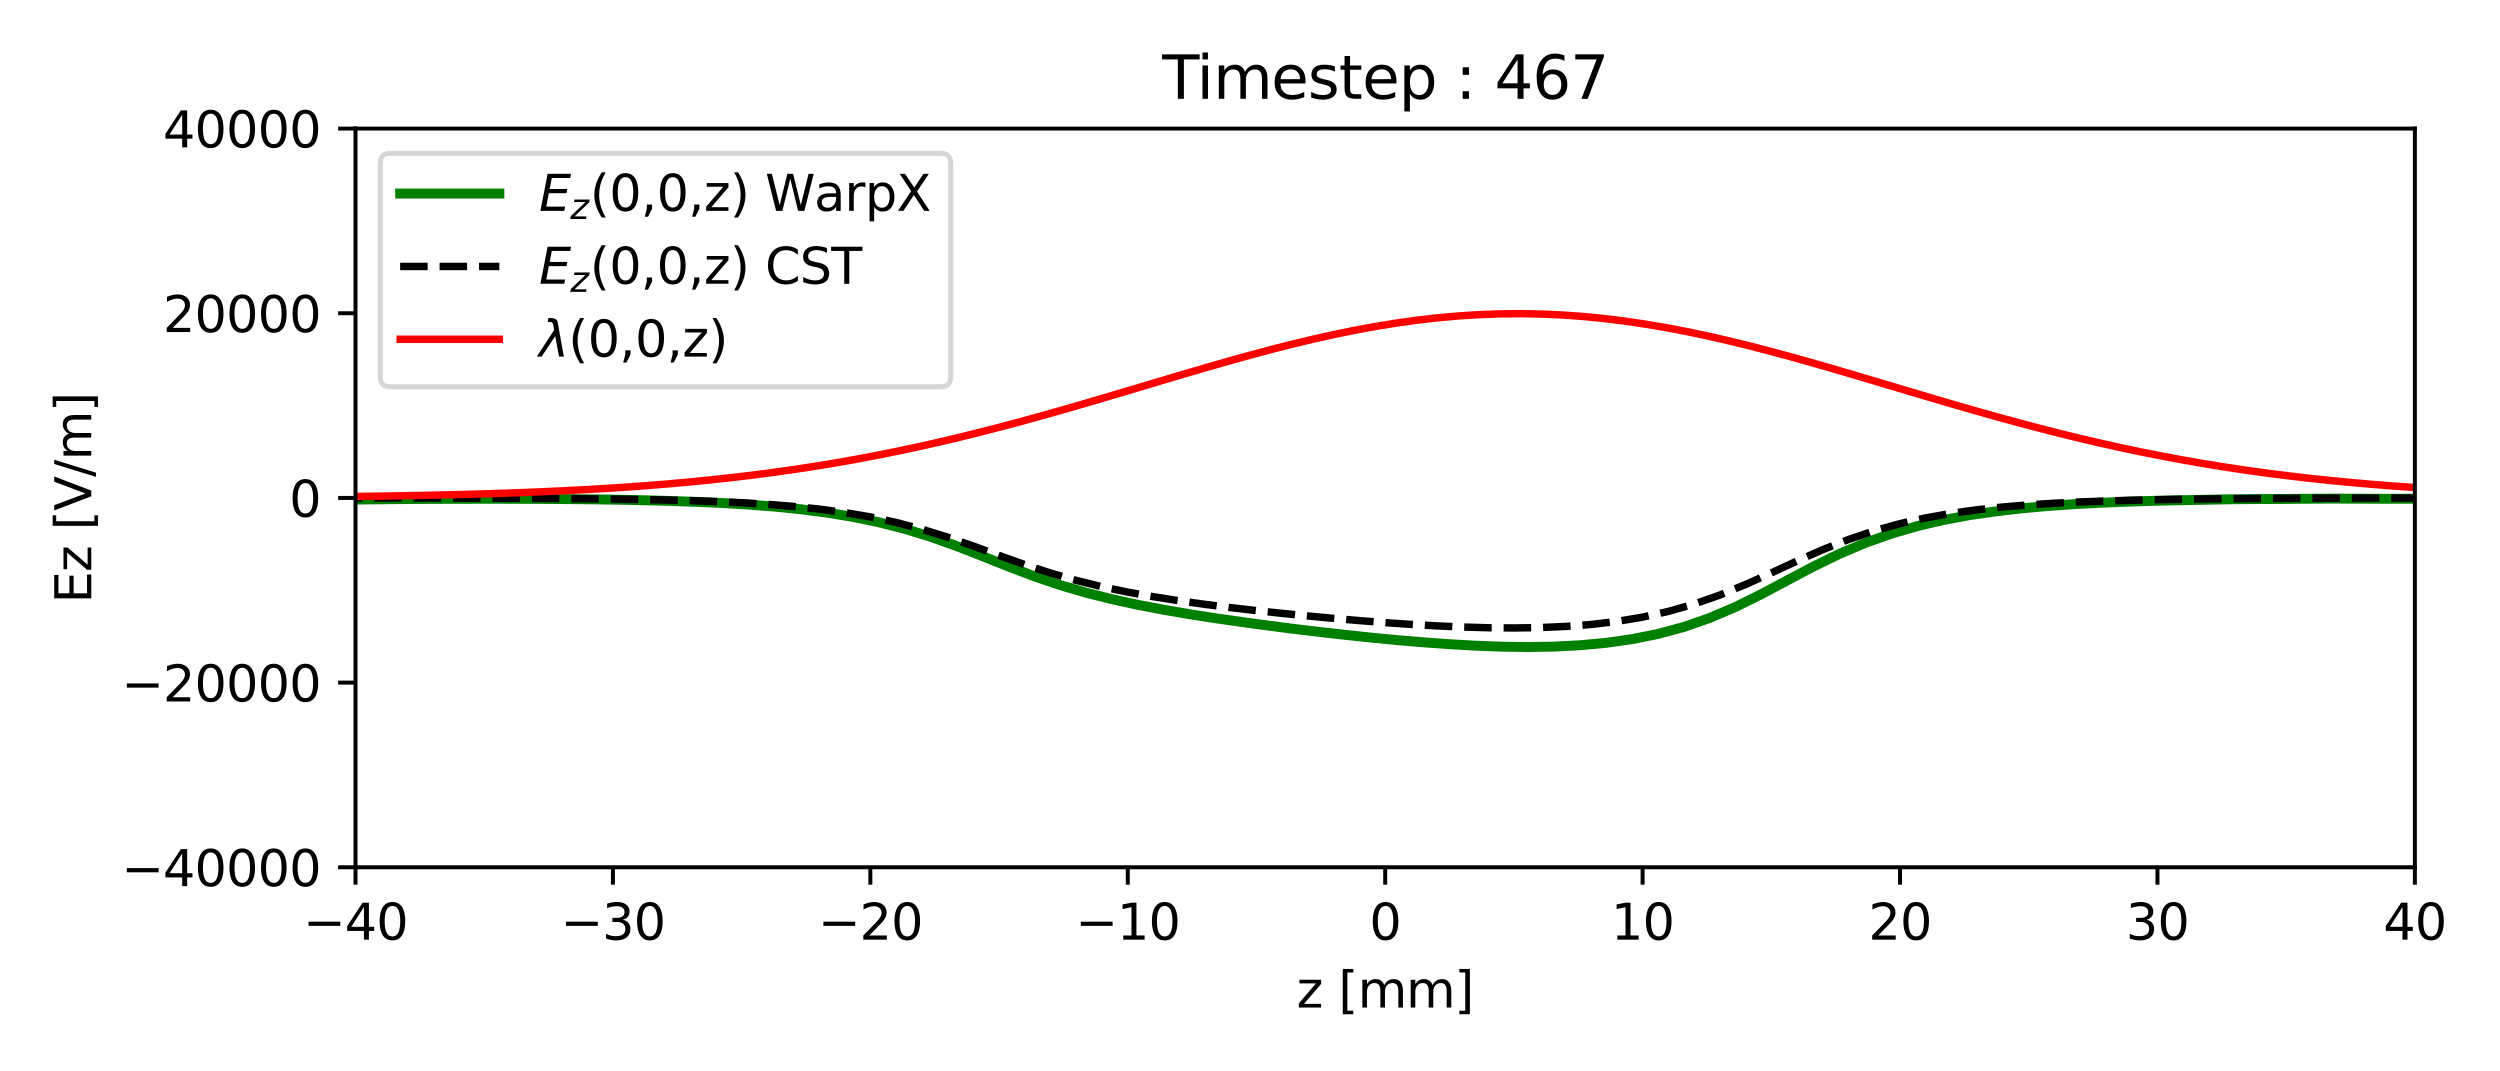 <?xml version="1.0" encoding="utf-8" standalone="no"?>
<!DOCTYPE svg PUBLIC "-//W3C//DTD SVG 1.1//EN"
  "http://www.w3.org/Graphics/SVG/1.1/DTD/svg11.dtd">
<svg xmlns:xlink="http://www.w3.org/1999/xlink" width="504pt" height="216pt" viewBox="0 0 504 216" xmlns="http://www.w3.org/2000/svg" version="1.1">
 <defs>
  <style type="text/css">*{stroke-linejoin: round; stroke-linecap: butt}</style>
 </defs>
 <g id="figure_1">
  <g id="patch_1">
   <path d="M 0 216 
L 504 216 
L 504 0 
L 0 0 
z
" style="fill: #ffffff"/>
  </g>
  <g id="axes_1">
   <g id="patch_2">
    <path d="M 71.67 174.844 
L 486.837 174.844 
L 486.837 25.918 
L 71.67 25.918 
z
" style="fill: #ffffff"/>
   </g>
   <g id="matplotlib.axis_1">
    <g id="xtick_1">
     <g id="line2d_1">
      <defs>
       <path id="mfa48e3967c" d="M 0 0 
L 0 3.5 
" style="stroke: #000000; stroke-width: 0.8"/>
      </defs>
      <g>
       <use xlink:href="#mfa48e3967c" x="71.67" y="174.844" style="stroke: #000000; stroke-width: 0.8"/>
      </g>
     </g>
     <g id="text_1">
      <!-- −40 -->
      <g transform="translate(61.118 189.442) scale(0.1 -0.1)">
       <defs>
        <path id="DejaVuSans-2212" d="M 678 2272 
L 4684 2272 
L 4684 1741 
L 678 1741 
L 678 2272 
z
" transform="scale(0.016)"/>
        <path id="DejaVuSans-34" d="M 2419 4116 
L 825 1625 
L 2419 1625 
L 2419 4116 
z
M 2253 4666 
L 3047 4666 
L 3047 1625 
L 3713 1625 
L 3713 1100 
L 3047 1100 
L 3047 0 
L 2419 0 
L 2419 1100 
L 313 1100 
L 313 1709 
L 2253 4666 
z
" transform="scale(0.016)"/>
        <path id="DejaVuSans-30" d="M 2034 4250 
Q 1547 4250 1301 3770 
Q 1056 3291 1056 2328 
Q 1056 1369 1301 889 
Q 1547 409 2034 409 
Q 2525 409 2770 889 
Q 3016 1369 3016 2328 
Q 3016 3291 2770 3770 
Q 2525 4250 2034 4250 
z
M 2034 4750 
Q 2819 4750 3233 4129 
Q 3647 3509 3647 2328 
Q 3647 1150 3233 529 
Q 2819 -91 2034 -91 
Q 1250 -91 836 529 
Q 422 1150 422 2328 
Q 422 3509 836 4129 
Q 1250 4750 2034 4750 
z
" transform="scale(0.016)"/>
       </defs>
       <use xlink:href="#DejaVuSans-2212"/>
       <use xlink:href="#DejaVuSans-34" x="83.789"/>
       <use xlink:href="#DejaVuSans-30" x="147.412"/>
      </g>
     </g>
    </g>
    <g id="xtick_2">
     <g id="line2d_2">
      <g>
       <use xlink:href="#mfa48e3967c" x="123.566" y="174.844" style="stroke: #000000; stroke-width: 0.8"/>
      </g>
     </g>
     <g id="text_2">
      <!-- −30 -->
      <g transform="translate(113.014 189.442) scale(0.1 -0.1)">
       <defs>
        <path id="DejaVuSans-33" d="M 2597 2516 
Q 3050 2419 3304 2112 
Q 3559 1806 3559 1356 
Q 3559 666 3084 287 
Q 2609 -91 1734 -91 
Q 1441 -91 1130 -33 
Q 819 25 488 141 
L 488 750 
Q 750 597 1062 519 
Q 1375 441 1716 441 
Q 2309 441 2620 675 
Q 2931 909 2931 1356 
Q 2931 1769 2642 2001 
Q 2353 2234 1838 2234 
L 1294 2234 
L 1294 2753 
L 1863 2753 
Q 2328 2753 2575 2939 
Q 2822 3125 2822 3475 
Q 2822 3834 2567 4026 
Q 2313 4219 1838 4219 
Q 1578 4219 1281 4162 
Q 984 4106 628 3988 
L 628 4550 
Q 988 4650 1302 4700 
Q 1616 4750 1894 4750 
Q 2613 4750 3031 4423 
Q 3450 4097 3450 3541 
Q 3450 3153 3228 2886 
Q 3006 2619 2597 2516 
z
" transform="scale(0.016)"/>
       </defs>
       <use xlink:href="#DejaVuSans-2212"/>
       <use xlink:href="#DejaVuSans-33" x="83.789"/>
       <use xlink:href="#DejaVuSans-30" x="147.412"/>
      </g>
     </g>
    </g>
    <g id="xtick_3">
     <g id="line2d_3">
      <g>
       <use xlink:href="#mfa48e3967c" x="175.462" y="174.844" style="stroke: #000000; stroke-width: 0.8"/>
      </g>
     </g>
     <g id="text_3">
      <!-- −20 -->
      <g transform="translate(164.91 189.442) scale(0.1 -0.1)">
       <defs>
        <path id="DejaVuSans-32" d="M 1228 531 
L 3431 531 
L 3431 0 
L 469 0 
L 469 531 
Q 828 903 1448 1529 
Q 2069 2156 2228 2338 
Q 2531 2678 2651 2914 
Q 2772 3150 2772 3378 
Q 2772 3750 2511 3984 
Q 2250 4219 1831 4219 
Q 1534 4219 1204 4116 
Q 875 4013 500 3803 
L 500 4441 
Q 881 4594 1212 4672 
Q 1544 4750 1819 4750 
Q 2544 4750 2975 4387 
Q 3406 4025 3406 3419 
Q 3406 3131 3298 2873 
Q 3191 2616 2906 2266 
Q 2828 2175 2409 1742 
Q 1991 1309 1228 531 
z
" transform="scale(0.016)"/>
       </defs>
       <use xlink:href="#DejaVuSans-2212"/>
       <use xlink:href="#DejaVuSans-32" x="83.789"/>
       <use xlink:href="#DejaVuSans-30" x="147.412"/>
      </g>
     </g>
    </g>
    <g id="xtick_4">
     <g id="line2d_4">
      <g>
       <use xlink:href="#mfa48e3967c" x="227.358" y="174.844" style="stroke: #000000; stroke-width: 0.8"/>
      </g>
     </g>
     <g id="text_4">
      <!-- −10 -->
      <g transform="translate(216.806 189.442) scale(0.1 -0.1)">
       <defs>
        <path id="DejaVuSans-31" d="M 794 531 
L 1825 531 
L 1825 4091 
L 703 3866 
L 703 4441 
L 1819 4666 
L 2450 4666 
L 2450 531 
L 3481 531 
L 3481 0 
L 794 0 
L 794 531 
z
" transform="scale(0.016)"/>
       </defs>
       <use xlink:href="#DejaVuSans-2212"/>
       <use xlink:href="#DejaVuSans-31" x="83.789"/>
       <use xlink:href="#DejaVuSans-30" x="147.412"/>
      </g>
     </g>
    </g>
    <g id="xtick_5">
     <g id="line2d_5">
      <g>
       <use xlink:href="#mfa48e3967c" x="279.254" y="174.844" style="stroke: #000000; stroke-width: 0.8"/>
      </g>
     </g>
     <g id="text_5">
      <!-- 0 -->
      <g transform="translate(276.073 189.442) scale(0.1 -0.1)">
       <use xlink:href="#DejaVuSans-30"/>
      </g>
     </g>
    </g>
    <g id="xtick_6">
     <g id="line2d_6">
      <g>
       <use xlink:href="#mfa48e3967c" x="331.15" y="174.844" style="stroke: #000000; stroke-width: 0.8"/>
      </g>
     </g>
     <g id="text_6">
      <!-- 10 -->
      <g transform="translate(324.787 189.442) scale(0.1 -0.1)">
       <use xlink:href="#DejaVuSans-31"/>
       <use xlink:href="#DejaVuSans-30" x="63.623"/>
      </g>
     </g>
    </g>
    <g id="xtick_7">
     <g id="line2d_7">
      <g>
       <use xlink:href="#mfa48e3967c" x="383.046" y="174.844" style="stroke: #000000; stroke-width: 0.8"/>
      </g>
     </g>
     <g id="text_7">
      <!-- 20 -->
      <g transform="translate(376.683 189.442) scale(0.1 -0.1)">
       <use xlink:href="#DejaVuSans-32"/>
       <use xlink:href="#DejaVuSans-30" x="63.623"/>
      </g>
     </g>
    </g>
    <g id="xtick_8">
     <g id="line2d_8">
      <g>
       <use xlink:href="#mfa48e3967c" x="434.942" y="174.844" style="stroke: #000000; stroke-width: 0.8"/>
      </g>
     </g>
     <g id="text_8">
      <!-- 30 -->
      <g transform="translate(428.579 189.442) scale(0.1 -0.1)">
       <use xlink:href="#DejaVuSans-33"/>
       <use xlink:href="#DejaVuSans-30" x="63.623"/>
      </g>
     </g>
    </g>
    <g id="xtick_9">
     <g id="line2d_9">
      <g>
       <use xlink:href="#mfa48e3967c" x="486.837" y="174.844" style="stroke: #000000; stroke-width: 0.8"/>
      </g>
     </g>
     <g id="text_9">
      <!-- 40 -->
      <g transform="translate(480.475 189.442) scale(0.1 -0.1)">
       <use xlink:href="#DejaVuSans-34"/>
       <use xlink:href="#DejaVuSans-30" x="63.623"/>
      </g>
     </g>
    </g>
    <g id="text_10">
     <!-- z [mm] -->
     <g transform="translate(261.398 203.12) scale(0.1 -0.1)">
      <defs>
       <path id="DejaVuSans-7a" d="M 353 3500 
L 3084 3500 
L 3084 2975 
L 922 459 
L 3084 459 
L 3084 0 
L 275 0 
L 275 525 
L 2438 3041 
L 353 3041 
L 353 3500 
z
" transform="scale(0.016)"/>
       <path id="DejaVuSans-20" transform="scale(0.016)"/>
       <path id="DejaVuSans-5b" d="M 550 4863 
L 1875 4863 
L 1875 4416 
L 1125 4416 
L 1125 -397 
L 1875 -397 
L 1875 -844 
L 550 -844 
L 550 4863 
z
" transform="scale(0.016)"/>
       <path id="DejaVuSans-6d" d="M 3328 2828 
Q 3544 3216 3844 3400 
Q 4144 3584 4550 3584 
Q 5097 3584 5394 3201 
Q 5691 2819 5691 2113 
L 5691 0 
L 5113 0 
L 5113 2094 
Q 5113 2597 4934 2840 
Q 4756 3084 4391 3084 
Q 3944 3084 3684 2787 
Q 3425 2491 3425 1978 
L 3425 0 
L 2847 0 
L 2847 2094 
Q 2847 2600 2669 2842 
Q 2491 3084 2119 3084 
Q 1678 3084 1418 2786 
Q 1159 2488 1159 1978 
L 1159 0 
L 581 0 
L 581 3500 
L 1159 3500 
L 1159 2956 
Q 1356 3278 1631 3431 
Q 1906 3584 2284 3584 
Q 2666 3584 2933 3390 
Q 3200 3197 3328 2828 
z
" transform="scale(0.016)"/>
       <path id="DejaVuSans-5d" d="M 1947 4863 
L 1947 -844 
L 622 -844 
L 622 -397 
L 1369 -397 
L 1369 4416 
L 622 4416 
L 622 4863 
L 1947 4863 
z
" transform="scale(0.016)"/>
      </defs>
      <use xlink:href="#DejaVuSans-7a"/>
      <use xlink:href="#DejaVuSans-20" x="52.49"/>
      <use xlink:href="#DejaVuSans-5b" x="84.277"/>
      <use xlink:href="#DejaVuSans-6d" x="123.291"/>
      <use xlink:href="#DejaVuSans-6d" x="220.703"/>
      <use xlink:href="#DejaVuSans-5d" x="318.115"/>
     </g>
    </g>
   </g>
   <g id="matplotlib.axis_2">
    <g id="ytick_1">
     <g id="line2d_10">
      <defs>
       <path id="md0d602fa0a" d="M 0 0 
L -3.5 0 
" style="stroke: #000000; stroke-width: 0.8"/>
      </defs>
      <g>
       <use xlink:href="#md0d602fa0a" x="71.67" y="174.844" style="stroke: #000000; stroke-width: 0.8"/>
      </g>
     </g>
     <g id="text_11">
      <!-- −40000 -->
      <g transform="translate(24.478 178.643) scale(0.1 -0.1)">
       <use xlink:href="#DejaVuSans-2212"/>
       <use xlink:href="#DejaVuSans-34" x="83.789"/>
       <use xlink:href="#DejaVuSans-30" x="147.412"/>
       <use xlink:href="#DejaVuSans-30" x="211.035"/>
       <use xlink:href="#DejaVuSans-30" x="274.658"/>
       <use xlink:href="#DejaVuSans-30" x="338.281"/>
      </g>
     </g>
    </g>
    <g id="ytick_2">
     <g id="line2d_11">
      <g>
       <use xlink:href="#md0d602fa0a" x="71.67" y="137.612" style="stroke: #000000; stroke-width: 0.8"/>
      </g>
     </g>
     <g id="text_12">
      <!-- −20000 -->
      <g transform="translate(24.478 141.412) scale(0.1 -0.1)">
       <use xlink:href="#DejaVuSans-2212"/>
       <use xlink:href="#DejaVuSans-32" x="83.789"/>
       <use xlink:href="#DejaVuSans-30" x="147.412"/>
       <use xlink:href="#DejaVuSans-30" x="211.035"/>
       <use xlink:href="#DejaVuSans-30" x="274.658"/>
       <use xlink:href="#DejaVuSans-30" x="338.281"/>
      </g>
     </g>
    </g>
    <g id="ytick_3">
     <g id="line2d_12">
      <g>
       <use xlink:href="#md0d602fa0a" x="71.67" y="100.381" style="stroke: #000000; stroke-width: 0.8"/>
      </g>
     </g>
     <g id="text_13">
      <!-- 0 -->
      <g transform="translate(58.308 104.18) scale(0.1 -0.1)">
       <use xlink:href="#DejaVuSans-30"/>
      </g>
     </g>
    </g>
    <g id="ytick_4">
     <g id="line2d_13">
      <g>
       <use xlink:href="#md0d602fa0a" x="71.67" y="63.15" style="stroke: #000000; stroke-width: 0.8"/>
      </g>
     </g>
     <g id="text_14">
      <!-- 20000 -->
      <g transform="translate(32.858 66.949) scale(0.1 -0.1)">
       <use xlink:href="#DejaVuSans-32"/>
       <use xlink:href="#DejaVuSans-30" x="63.623"/>
       <use xlink:href="#DejaVuSans-30" x="127.246"/>
       <use xlink:href="#DejaVuSans-30" x="190.869"/>
       <use xlink:href="#DejaVuSans-30" x="254.492"/>
      </g>
     </g>
    </g>
    <g id="ytick_5">
     <g id="line2d_14">
      <g>
       <use xlink:href="#md0d602fa0a" x="71.67" y="25.918" style="stroke: #000000; stroke-width: 0.8"/>
      </g>
     </g>
     <g id="text_15">
      <!-- 40000 -->
      <g transform="translate(32.858 29.717) scale(0.1 -0.1)">
       <use xlink:href="#DejaVuSans-34"/>
       <use xlink:href="#DejaVuSans-30" x="63.623"/>
       <use xlink:href="#DejaVuSans-30" x="127.246"/>
       <use xlink:href="#DejaVuSans-30" x="190.869"/>
       <use xlink:href="#DejaVuSans-30" x="254.492"/>
      </g>
     </g>
    </g>
    <g id="text_16">
     <!-- Ez [V/m] -->
     <g transform="translate(18.398 121.63) rotate(-90) scale(0.1 -0.1)">
      <defs>
       <path id="DejaVuSans-45" d="M 628 4666 
L 3578 4666 
L 3578 4134 
L 1259 4134 
L 1259 2753 
L 3481 2753 
L 3481 2222 
L 1259 2222 
L 1259 531 
L 3634 531 
L 3634 0 
L 628 0 
L 628 4666 
z
" transform="scale(0.016)"/>
       <path id="DejaVuSans-56" d="M 1831 0 
L 50 4666 
L 709 4666 
L 2188 738 
L 3669 4666 
L 4325 4666 
L 2547 0 
L 1831 0 
z
" transform="scale(0.016)"/>
       <path id="DejaVuSans-2f" d="M 1625 4666 
L 2156 4666 
L 531 -594 
L 0 -594 
L 1625 4666 
z
" transform="scale(0.016)"/>
      </defs>
      <use xlink:href="#DejaVuSans-45"/>
      <use xlink:href="#DejaVuSans-7a" x="63.184"/>
      <use xlink:href="#DejaVuSans-20" x="115.674"/>
      <use xlink:href="#DejaVuSans-5b" x="147.461"/>
      <use xlink:href="#DejaVuSans-56" x="186.475"/>
      <use xlink:href="#DejaVuSans-2f" x="254.883"/>
      <use xlink:href="#DejaVuSans-6d" x="288.574"/>
      <use xlink:href="#DejaVuSans-5d" x="385.986"/>
     </g>
    </g>
   </g>
   <g id="line2d_15">
    <path d="M -1 85.292 
L -0.722 84.753 
L 4.511 188.665 
L 9.744 26.092 
L 14.977 119.725 
L 20.211 111.839 
L 25.444 107.329 
L 30.677 104.792 
L 35.91 103.292 
L 41.143 102.368 
L 46.377 101.77 
L 51.61 101.374 
L 56.843 101.109 
L 62.076 100.923 
L 67.309 100.793 
L 72.543 100.704 
L 77.776 100.644 
L 83.009 100.602 
L 88.242 100.575 
L 93.475 100.561 
L 98.709 100.555 
L 103.942 100.563 
L 109.175 100.583 
L 114.408 100.619 
L 119.641 100.669 
L 124.875 100.749 
L 130.108 100.856 
L 135.341 100.998 
L 140.574 101.183 
L 145.807 101.417 
L 151.041 101.733 
L 156.274 102.142 
L 161.507 102.675 
L 166.74 103.35 
L 171.973 104.212 
L 177.207 105.295 
L 182.44 106.628 
L 187.673 108.238 
L 192.906 110.109 
L 198.139 112.153 
L 203.373 114.244 
L 208.606 116.221 
L 213.839 117.989 
L 219.072 119.52 
L 224.305 120.831 
L 229.539 121.962 
L 234.772 122.959 
L 240.005 123.855 
L 245.238 124.665 
L 250.471 125.411 
L 255.705 126.122 
L 260.938 126.797 
L 266.171 127.42 
L 271.404 128.008 
L 276.637 128.565 
L 281.871 129.066 
L 287.104 129.503 
L 292.337 129.878 
L 297.57 130.174 
L 302.803 130.371 
L 308.037 130.444 
L 313.27 130.354 
L 318.503 130.084 
L 323.736 129.601 
L 328.969 128.862 
L 334.203 127.817 
L 339.436 126.401 
L 344.669 124.582 
L 349.902 122.35 
L 355.135 119.763 
L 360.369 116.972 
L 365.602 114.206 
L 370.835 111.657 
L 376.068 109.44 
L 381.301 107.582 
L 386.535 106.063 
L 391.768 104.836 
L 397.001 103.866 
L 402.234 103.104 
L 407.467 102.494 
L 412.701 102.021 
L 417.934 101.651 
L 423.167 101.366 
L 428.4 101.16 
L 433.633 100.979 
L 438.867 100.856 
L 444.1 100.763 
L 449.333 100.658 
L 454.566 100.612 
L 459.799 100.592 
L 465.033 100.549 
L 470.266 100.523 
L 475.499 100.54 
L 480.732 100.558 
L 485.965 100.552 
L 491.199 100.597 
L 496.432 100.674 
L 501.665 100.713 
L 505 100.793 
" clip-path="url(#p50e840736c)" style="fill: none; stroke: #008000; stroke-width: 2; stroke-linecap: square"/>
   </g>
   <g id="line2d_16">
    <path d="M 19.774 100.382 
L 24.964 100.382 
L 30.154 100.383 
L 35.343 100.383 
L 40.533 100.383 
L 45.722 100.384 
L 50.912 100.385 
L 56.102 100.386 
L 61.291 100.388 
L 66.481 100.391 
L 71.67 100.394 
L 76.86 100.399 
L 82.049 100.404 
L 87.239 100.412 
L 92.429 100.423 
L 97.618 100.437 
L 102.808 100.455 
L 107.997 100.48 
L 113.187 100.513 
L 118.377 100.557 
L 123.566 100.616 
L 128.756 100.693 
L 133.945 100.796 
L 139.135 100.933 
L 144.325 101.114 
L 149.514 101.354 
L 154.704 101.669 
L 159.893 102.083 
L 165.083 102.622 
L 170.273 103.319 
L 175.462 104.208 
L 180.652 105.323 
L 185.841 106.684 
L 191.031 108.288 
L 196.22 110.087 
L 201.41 111.98 
L 206.6 113.832 
L 211.789 115.528 
L 216.979 117.014 
L 222.168 118.286 
L 227.358 119.37 
L 232.548 120.301 
L 237.737 121.115 
L 242.927 121.838 
L 248.116 122.494 
L 253.306 123.097 
L 258.496 123.657 
L 263.685 124.18 
L 268.875 124.667 
L 274.064 125.115 
L 279.254 125.522 
L 284.443 125.879 
L 289.633 126.178 
L 294.823 126.407 
L 300.012 126.553 
L 305.202 126.597 
L 310.391 126.52 
L 315.581 126.295 
L 320.771 125.893 
L 325.96 125.28 
L 331.15 124.415 
L 336.339 123.261 
L 341.529 121.781 
L 346.719 119.964 
L 351.908 117.838 
L 357.098 115.495 
L 362.287 113.093 
L 367.477 110.805 
L 372.667 108.756 
L 377.856 107.007 
L 383.046 105.564 
L 388.235 104.402 
L 393.425 103.483 
L 398.614 102.764 
L 403.804 102.206 
L 408.994 101.776 
L 414.183 101.445 
L 419.373 101.192 
L 424.562 100.999 
L 429.752 100.851 
L 434.942 100.739 
L 440.131 100.653 
L 445.321 100.588 
L 450.51 100.538 
L 455.7 100.501 
L 460.89 100.472 
L 466.079 100.45 
L 471.269 100.434 
L 476.458 100.421 
L 481.648 100.411 
L 486.837 100.404 
L 492.027 100.399 
L 497.217 100.395 
L 502.406 100.391 
L 505 100.39 
" clip-path="url(#p50e840736c)" style="fill: none; stroke-dasharray: 5.55,2.4; stroke-dashoffset: 0; stroke: #000000; stroke-width: 1.5"/>
   </g>
   <g id="line2d_17">
    <path d="M 30.154 100.381 
L 34.34 100.381 
L 38.527 100.381 
L 42.713 100.376 
L 46.9 100.345 
L 51.086 100.286 
L 55.273 100.236 
L 59.46 100.202 
L 63.646 100.167 
L 67.833 100.126 
L 72.019 100.077 
L 76.206 100.021 
L 80.392 99.955 
L 84.579 99.879 
L 88.765 99.791 
L 92.952 99.69 
L 97.139 99.574 
L 101.325 99.441 
L 105.512 99.29 
L 109.698 99.119 
L 113.885 98.926 
L 118.071 98.707 
L 122.258 98.462 
L 126.444 98.188 
L 130.631 97.882 
L 134.818 97.543 
L 139.004 97.167 
L 143.191 96.752 
L 147.377 96.298 
L 151.564 95.8 
L 155.75 95.257 
L 159.937 94.667 
L 164.124 94.03 
L 168.31 93.344 
L 172.497 92.606 
L 176.683 91.816 
L 180.87 90.975 
L 185.056 90.086 
L 189.243 89.147 
L 193.429 88.16 
L 197.616 87.127 
L 201.803 86.05 
L 205.989 84.932 
L 210.176 83.778 
L 214.362 82.595 
L 218.549 81.386 
L 222.735 80.155 
L 226.922 78.913 
L 231.108 77.664 
L 235.295 76.417 
L 239.482 75.177 
L 243.668 73.955 
L 247.855 72.759 
L 252.041 71.595 
L 256.228 70.475 
L 260.414 69.411 
L 264.601 68.407 
L 268.788 67.47 
L 272.974 66.61 
L 277.161 65.837 
L 281.347 65.154 
L 285.534 64.567 
L 289.72 64.081 
L 293.907 63.704 
L 298.093 63.436 
L 302.28 63.28 
L 306.467 63.236 
L 310.653 63.309 
L 314.84 63.494 
L 319.026 63.791 
L 323.213 64.198 
L 327.399 64.711 
L 331.586 65.324 
L 335.772 66.032 
L 339.959 66.829 
L 344.146 67.708 
L 348.332 68.662 
L 352.519 69.683 
L 356.705 70.763 
L 360.892 71.892 
L 365.078 73.062 
L 369.265 74.265 
L 373.452 75.492 
L 377.638 76.735 
L 381.825 77.984 
L 386.011 79.232 
L 390.198 80.472 
L 394.384 81.699 
L 398.571 82.902 
L 402.757 84.078 
L 406.944 85.223 
L 411.131 86.33 
L 415.317 87.396 
L 419.504 88.418 
L 423.69 89.394 
L 427.877 90.321 
L 432.063 91.197 
L 436.25 92.023 
L 440.436 92.799 
L 444.623 93.525 
L 448.81 94.2 
L 452.996 94.825 
L 457.183 95.402 
L 461.369 95.933 
L 465.556 96.419 
L 469.742 96.863 
L 473.929 97.268 
L 478.115 97.634 
L 482.302 97.965 
L 486.489 98.262 
L 490.675 98.529 
L 494.862 98.767 
L 499.048 98.978 
L 503.235 99.165 
L 505 99.235 
" clip-path="url(#p50e840736c)" style="fill: none; stroke: #ff0000; stroke-width: 1.5; stroke-linecap: square"/>
   </g>
   <g id="patch_3">
    <path d="M 71.67 174.844 
L 71.67 25.918 
" style="fill: none; stroke: #000000; stroke-width: 0.8; stroke-linejoin: miter; stroke-linecap: square"/>
   </g>
   <g id="patch_4">
    <path d="M 486.837 174.844 
L 486.837 25.918 
" style="fill: none; stroke: #000000; stroke-width: 0.8; stroke-linejoin: miter; stroke-linecap: square"/>
   </g>
   <g id="patch_5">
    <path d="M 71.67 174.844 
L 486.837 174.844 
" style="fill: none; stroke: #000000; stroke-width: 0.8; stroke-linejoin: miter; stroke-linecap: square"/>
   </g>
   <g id="patch_6">
    <path d="M 71.67 25.918 
L 486.837 25.918 
" style="fill: none; stroke: #000000; stroke-width: 0.8; stroke-linejoin: miter; stroke-linecap: square"/>
   </g>
   <g id="text_17">
    <!-- Timestep : 467 -->
    <g transform="translate(234.307 19.918) scale(0.12 -0.12)">
     <defs>
      <path id="DejaVuSans-54" d="M -19 4666 
L 3928 4666 
L 3928 4134 
L 2272 4134 
L 2272 0 
L 1638 0 
L 1638 4134 
L -19 4134 
L -19 4666 
z
" transform="scale(0.016)"/>
      <path id="DejaVuSans-69" d="M 603 3500 
L 1178 3500 
L 1178 0 
L 603 0 
L 603 3500 
z
M 603 4863 
L 1178 4863 
L 1178 4134 
L 603 4134 
L 603 4863 
z
" transform="scale(0.016)"/>
      <path id="DejaVuSans-65" d="M 3597 1894 
L 3597 1613 
L 953 1613 
Q 991 1019 1311 708 
Q 1631 397 2203 397 
Q 2534 397 2845 478 
Q 3156 559 3463 722 
L 3463 178 
Q 3153 47 2828 -22 
Q 2503 -91 2169 -91 
Q 1331 -91 842 396 
Q 353 884 353 1716 
Q 353 2575 817 3079 
Q 1281 3584 2069 3584 
Q 2775 3584 3186 3129 
Q 3597 2675 3597 1894 
z
M 3022 2063 
Q 3016 2534 2758 2815 
Q 2500 3097 2075 3097 
Q 1594 3097 1305 2825 
Q 1016 2553 972 2059 
L 3022 2063 
z
" transform="scale(0.016)"/>
      <path id="DejaVuSans-73" d="M 2834 3397 
L 2834 2853 
Q 2591 2978 2328 3040 
Q 2066 3103 1784 3103 
Q 1356 3103 1142 2972 
Q 928 2841 928 2578 
Q 928 2378 1081 2264 
Q 1234 2150 1697 2047 
L 1894 2003 
Q 2506 1872 2764 1633 
Q 3022 1394 3022 966 
Q 3022 478 2636 193 
Q 2250 -91 1575 -91 
Q 1294 -91 989 -36 
Q 684 19 347 128 
L 347 722 
Q 666 556 975 473 
Q 1284 391 1588 391 
Q 1994 391 2212 530 
Q 2431 669 2431 922 
Q 2431 1156 2273 1281 
Q 2116 1406 1581 1522 
L 1381 1569 
Q 847 1681 609 1914 
Q 372 2147 372 2553 
Q 372 3047 722 3315 
Q 1072 3584 1716 3584 
Q 2034 3584 2315 3537 
Q 2597 3491 2834 3397 
z
" transform="scale(0.016)"/>
      <path id="DejaVuSans-74" d="M 1172 4494 
L 1172 3500 
L 2356 3500 
L 2356 3053 
L 1172 3053 
L 1172 1153 
Q 1172 725 1289 603 
Q 1406 481 1766 481 
L 2356 481 
L 2356 0 
L 1766 0 
Q 1100 0 847 248 
Q 594 497 594 1153 
L 594 3053 
L 172 3053 
L 172 3500 
L 594 3500 
L 594 4494 
L 1172 4494 
z
" transform="scale(0.016)"/>
      <path id="DejaVuSans-70" d="M 1159 525 
L 1159 -1331 
L 581 -1331 
L 581 3500 
L 1159 3500 
L 1159 2969 
Q 1341 3281 1617 3432 
Q 1894 3584 2278 3584 
Q 2916 3584 3314 3078 
Q 3713 2572 3713 1747 
Q 3713 922 3314 415 
Q 2916 -91 2278 -91 
Q 1894 -91 1617 61 
Q 1341 213 1159 525 
z
M 3116 1747 
Q 3116 2381 2855 2742 
Q 2594 3103 2138 3103 
Q 1681 3103 1420 2742 
Q 1159 2381 1159 1747 
Q 1159 1113 1420 752 
Q 1681 391 2138 391 
Q 2594 391 2855 752 
Q 3116 1113 3116 1747 
z
" transform="scale(0.016)"/>
      <path id="DejaVuSans-3a" d="M 750 794 
L 1409 794 
L 1409 0 
L 750 0 
L 750 794 
z
M 750 3309 
L 1409 3309 
L 1409 2516 
L 750 2516 
L 750 3309 
z
" transform="scale(0.016)"/>
      <path id="DejaVuSans-36" d="M 2113 2584 
Q 1688 2584 1439 2293 
Q 1191 2003 1191 1497 
Q 1191 994 1439 701 
Q 1688 409 2113 409 
Q 2538 409 2786 701 
Q 3034 994 3034 1497 
Q 3034 2003 2786 2293 
Q 2538 2584 2113 2584 
z
M 3366 4563 
L 3366 3988 
Q 3128 4100 2886 4159 
Q 2644 4219 2406 4219 
Q 1781 4219 1451 3797 
Q 1122 3375 1075 2522 
Q 1259 2794 1537 2939 
Q 1816 3084 2150 3084 
Q 2853 3084 3261 2657 
Q 3669 2231 3669 1497 
Q 3669 778 3244 343 
Q 2819 -91 2113 -91 
Q 1303 -91 875 529 
Q 447 1150 447 2328 
Q 447 3434 972 4092 
Q 1497 4750 2381 4750 
Q 2619 4750 2861 4703 
Q 3103 4656 3366 4563 
z
" transform="scale(0.016)"/>
      <path id="DejaVuSans-37" d="M 525 4666 
L 3525 4666 
L 3525 4397 
L 1831 0 
L 1172 0 
L 2766 4134 
L 525 4134 
L 525 4666 
z
" transform="scale(0.016)"/>
     </defs>
     <use xlink:href="#DejaVuSans-54"/>
     <use xlink:href="#DejaVuSans-69" x="57.959"/>
     <use xlink:href="#DejaVuSans-6d" x="85.742"/>
     <use xlink:href="#DejaVuSans-65" x="183.154"/>
     <use xlink:href="#DejaVuSans-73" x="244.678"/>
     <use xlink:href="#DejaVuSans-74" x="296.777"/>
     <use xlink:href="#DejaVuSans-65" x="335.986"/>
     <use xlink:href="#DejaVuSans-70" x="397.51"/>
     <use xlink:href="#DejaVuSans-20" x="460.986"/>
     <use xlink:href="#DejaVuSans-3a" x="492.773"/>
     <use xlink:href="#DejaVuSans-20" x="526.465"/>
     <use xlink:href="#DejaVuSans-34" x="558.252"/>
     <use xlink:href="#DejaVuSans-36" x="621.875"/>
     <use xlink:href="#DejaVuSans-37" x="685.498"/>
    </g>
   </g>
   <g id="legend_1">
    <g id="patch_7">
     <path d="M 78.67 77.974 
L 189.67 77.974 
Q 191.67 77.974 191.67 75.974 
L 191.67 32.918 
Q 191.67 30.918 189.67 30.918 
L 78.67 30.918 
Q 76.67 30.918 76.67 32.918 
L 76.67 75.974 
Q 76.67 77.974 78.67 77.974 
z
" style="fill: #ffffff; opacity: 0.8; stroke: #cccccc; stroke-linejoin: miter"/>
    </g>
    <g id="line2d_18">
     <path d="M 80.67 39.018 
L 90.67 39.018 
L 100.67 39.018 
" style="fill: none; stroke: #008000; stroke-width: 2; stroke-linecap: square"/>
    </g>
    <g id="text_18">
     <!-- $E_z$(0,0,z) WarpX -->
     <g transform="translate(108.67 42.518) scale(0.1 -0.1)">
      <defs>
       <path id="DejaVuSans-Oblique-45" d="M 1081 4666 
L 4031 4666 
L 3928 4134 
L 1606 4134 
L 1338 2753 
L 3566 2753 
L 3463 2222 
L 1234 2222 
L 909 531 
L 3284 531 
L 3181 0 
L 172 0 
L 1081 4666 
z
" transform="scale(0.016)"/>
       <path id="DejaVuSans-Oblique-7a" d="M 744 3500 
L 3475 3500 
L 3372 2975 
L 738 459 
L 2913 459 
L 2822 0 
L -19 0 
L 84 525 
L 2719 3041 
L 653 3041 
L 744 3500 
z
" transform="scale(0.016)"/>
       <path id="DejaVuSans-28" d="M 1984 4856 
Q 1566 4138 1362 3434 
Q 1159 2731 1159 2009 
Q 1159 1288 1364 580 
Q 1569 -128 1984 -844 
L 1484 -844 
Q 1016 -109 783 600 
Q 550 1309 550 2009 
Q 550 2706 781 3412 
Q 1013 4119 1484 4856 
L 1984 4856 
z
" transform="scale(0.016)"/>
       <path id="DejaVuSans-2c" d="M 750 794 
L 1409 794 
L 1409 256 
L 897 -744 
L 494 -744 
L 750 256 
L 750 794 
z
" transform="scale(0.016)"/>
       <path id="DejaVuSans-29" d="M 513 4856 
L 1013 4856 
Q 1481 4119 1714 3412 
Q 1947 2706 1947 2009 
Q 1947 1309 1714 600 
Q 1481 -109 1013 -844 
L 513 -844 
Q 928 -128 1133 580 
Q 1338 1288 1338 2009 
Q 1338 2731 1133 3434 
Q 928 4138 513 4856 
z
" transform="scale(0.016)"/>
       <path id="DejaVuSans-57" d="M 213 4666 
L 850 4666 
L 1831 722 
L 2809 4666 
L 3519 4666 
L 4500 722 
L 5478 4666 
L 6119 4666 
L 4947 0 
L 4153 0 
L 3169 4050 
L 2175 0 
L 1381 0 
L 213 4666 
z
" transform="scale(0.016)"/>
       <path id="DejaVuSans-61" d="M 2194 1759 
Q 1497 1759 1228 1600 
Q 959 1441 959 1056 
Q 959 750 1161 570 
Q 1363 391 1709 391 
Q 2188 391 2477 730 
Q 2766 1069 2766 1631 
L 2766 1759 
L 2194 1759 
z
M 3341 1997 
L 3341 0 
L 2766 0 
L 2766 531 
Q 2569 213 2275 61 
Q 1981 -91 1556 -91 
Q 1019 -91 701 211 
Q 384 513 384 1019 
Q 384 1609 779 1909 
Q 1175 2209 1959 2209 
L 2766 2209 
L 2766 2266 
Q 2766 2663 2505 2880 
Q 2244 3097 1772 3097 
Q 1472 3097 1187 3025 
Q 903 2953 641 2809 
L 641 3341 
Q 956 3463 1253 3523 
Q 1550 3584 1831 3584 
Q 2591 3584 2966 3190 
Q 3341 2797 3341 1997 
z
" transform="scale(0.016)"/>
       <path id="DejaVuSans-72" d="M 2631 2963 
Q 2534 3019 2420 3045 
Q 2306 3072 2169 3072 
Q 1681 3072 1420 2755 
Q 1159 2438 1159 1844 
L 1159 0 
L 581 0 
L 581 3500 
L 1159 3500 
L 1159 2956 
Q 1341 3275 1631 3429 
Q 1922 3584 2338 3584 
Q 2397 3584 2469 3576 
Q 2541 3569 2628 3553 
L 2631 2963 
z
" transform="scale(0.016)"/>
       <path id="DejaVuSans-58" d="M 403 4666 
L 1081 4666 
L 2241 2931 
L 3406 4666 
L 4084 4666 
L 2584 2425 
L 4184 0 
L 3506 0 
L 2194 1984 
L 872 0 
L 191 0 
L 1856 2491 
L 403 4666 
z
" transform="scale(0.016)"/>
      </defs>
      <use xlink:href="#DejaVuSans-Oblique-45" transform="translate(0 0.125)"/>
      <use xlink:href="#DejaVuSans-Oblique-7a" transform="translate(63.184 -16.281) scale(0.7)"/>
      <use xlink:href="#DejaVuSans-28" transform="translate(102.661 0.125)"/>
      <use xlink:href="#DejaVuSans-30" transform="translate(141.675 0.125)"/>
      <use xlink:href="#DejaVuSans-2c" transform="translate(205.298 0.125)"/>
      <use xlink:href="#DejaVuSans-30" transform="translate(237.085 0.125)"/>
      <use xlink:href="#DejaVuSans-2c" transform="translate(300.708 0.125)"/>
      <use xlink:href="#DejaVuSans-7a" transform="translate(332.495 0.125)"/>
      <use xlink:href="#DejaVuSans-29" transform="translate(384.985 0.125)"/>
      <use xlink:href="#DejaVuSans-20" transform="translate(423.999 0.125)"/>
      <use xlink:href="#DejaVuSans-57" transform="translate(455.786 0.125)"/>
      <use xlink:href="#DejaVuSans-61" transform="translate(554.663 0.125)"/>
      <use xlink:href="#DejaVuSans-72" transform="translate(615.942 0.125)"/>
      <use xlink:href="#DejaVuSans-70" transform="translate(657.056 0.125)"/>
      <use xlink:href="#DejaVuSans-58" transform="translate(720.532 0.125)"/>
     </g>
    </g>
    <g id="line2d_19">
     <path d="M 80.67 53.717 
L 90.67 53.717 
L 100.67 53.717 
" style="fill: none; stroke-dasharray: 5.55,2.4; stroke-dashoffset: 0; stroke: #000000; stroke-width: 1.5"/>
    </g>
    <g id="text_19">
     <!-- $E_z$(0,0,z) CST -->
     <g transform="translate(108.67 57.217) scale(0.1 -0.1)">
      <defs>
       <path id="DejaVuSans-43" d="M 4122 4306 
L 4122 3641 
Q 3803 3938 3442 4084 
Q 3081 4231 2675 4231 
Q 1875 4231 1450 3742 
Q 1025 3253 1025 2328 
Q 1025 1406 1450 917 
Q 1875 428 2675 428 
Q 3081 428 3442 575 
Q 3803 722 4122 1019 
L 4122 359 
Q 3791 134 3420 21 
Q 3050 -91 2638 -91 
Q 1578 -91 968 557 
Q 359 1206 359 2328 
Q 359 3453 968 4101 
Q 1578 4750 2638 4750 
Q 3056 4750 3426 4639 
Q 3797 4528 4122 4306 
z
" transform="scale(0.016)"/>
       <path id="DejaVuSans-53" d="M 3425 4513 
L 3425 3897 
Q 3066 4069 2747 4153 
Q 2428 4238 2131 4238 
Q 1616 4238 1336 4038 
Q 1056 3838 1056 3469 
Q 1056 3159 1242 3001 
Q 1428 2844 1947 2747 
L 2328 2669 
Q 3034 2534 3370 2195 
Q 3706 1856 3706 1288 
Q 3706 609 3251 259 
Q 2797 -91 1919 -91 
Q 1588 -91 1214 -16 
Q 841 59 441 206 
L 441 856 
Q 825 641 1194 531 
Q 1563 422 1919 422 
Q 2459 422 2753 634 
Q 3047 847 3047 1241 
Q 3047 1584 2836 1778 
Q 2625 1972 2144 2069 
L 1759 2144 
Q 1053 2284 737 2584 
Q 422 2884 422 3419 
Q 422 4038 858 4394 
Q 1294 4750 2059 4750 
Q 2388 4750 2728 4690 
Q 3069 4631 3425 4513 
z
" transform="scale(0.016)"/>
      </defs>
      <use xlink:href="#DejaVuSans-Oblique-45" transform="translate(0 0.125)"/>
      <use xlink:href="#DejaVuSans-Oblique-7a" transform="translate(63.184 -16.281) scale(0.7)"/>
      <use xlink:href="#DejaVuSans-28" transform="translate(102.661 0.125)"/>
      <use xlink:href="#DejaVuSans-30" transform="translate(141.675 0.125)"/>
      <use xlink:href="#DejaVuSans-2c" transform="translate(205.298 0.125)"/>
      <use xlink:href="#DejaVuSans-30" transform="translate(237.085 0.125)"/>
      <use xlink:href="#DejaVuSans-2c" transform="translate(300.708 0.125)"/>
      <use xlink:href="#DejaVuSans-7a" transform="translate(332.495 0.125)"/>
      <use xlink:href="#DejaVuSans-29" transform="translate(384.985 0.125)"/>
      <use xlink:href="#DejaVuSans-20" transform="translate(423.999 0.125)"/>
      <use xlink:href="#DejaVuSans-43" transform="translate(455.786 0.125)"/>
      <use xlink:href="#DejaVuSans-53" transform="translate(525.61 0.125)"/>
      <use xlink:href="#DejaVuSans-54" transform="translate(589.087 0.125)"/>
     </g>
    </g>
    <g id="line2d_20">
     <path d="M 80.67 68.395 
L 90.67 68.395 
L 100.67 68.395 
" style="fill: none; stroke: #ff0000; stroke-width: 1.5; stroke-linecap: square"/>
    </g>
    <g id="text_20">
     <!-- $\lambda$(0,0,z) -->
     <g transform="translate(108.67 71.895) scale(0.1 -0.1)">
      <defs>
       <path id="DejaVuSans-Oblique-3bb" d="M 2350 4316 
L 3125 0 
L 2516 0 
L 2038 2588 
L 328 0 
L -281 0 
L 1903 3356 
L 1794 3975 
Q 1725 4369 1391 4369 
L 1091 4369 
L 1184 4863 
L 1550 4856 
Q 2253 4847 2350 4316 
z
" transform="scale(0.016)"/>
      </defs>
      <use xlink:href="#DejaVuSans-Oblique-3bb" transform="translate(0 0.016)"/>
      <use xlink:href="#DejaVuSans-28" transform="translate(59.18 0.016)"/>
      <use xlink:href="#DejaVuSans-30" transform="translate(98.193 0.016)"/>
      <use xlink:href="#DejaVuSans-2c" transform="translate(161.816 0.016)"/>
      <use xlink:href="#DejaVuSans-30" transform="translate(193.604 0.016)"/>
      <use xlink:href="#DejaVuSans-2c" transform="translate(257.227 0.016)"/>
      <use xlink:href="#DejaVuSans-7a" transform="translate(289.014 0.016)"/>
      <use xlink:href="#DejaVuSans-29" transform="translate(341.504 0.016)"/>
     </g>
    </g>
   </g>
  </g>
 </g>
 <defs>
  <clipPath id="p50e840736c">
   <rect x="71.67" y="25.918" width="415.167" height="148.926"/>
  </clipPath>
 </defs>
</svg>
